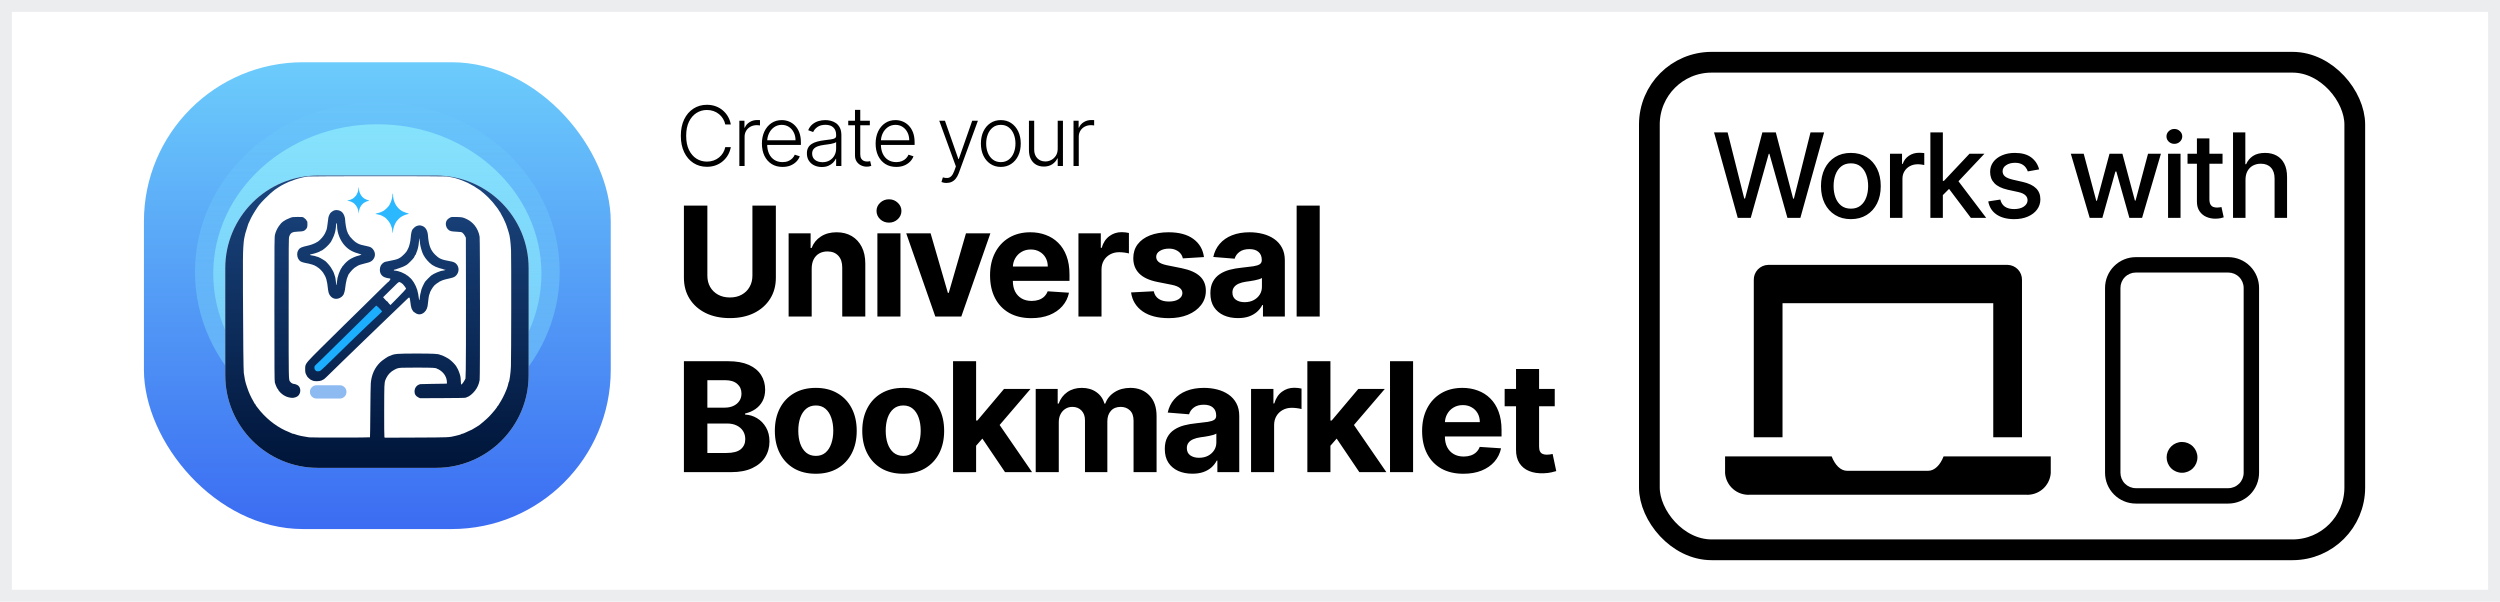 <svg width="241" height="58" viewBox="0 0 241 58" fill="none" xmlns="http://www.w3.org/2000/svg">
<rect x="0.572" y="0.572" width="239.855" height="56.855" fill="white"/>
<rect x="0.572" y="0.572" width="239.855" height="56.855" stroke="#ECEDEF" stroke-width="1.145"/>
<path d="M70.451 12H69.916C69.877 11.801 69.805 11.617 69.701 11.449C69.598 11.278 69.47 11.13 69.314 11.003C69.159 10.876 68.983 10.777 68.786 10.707C68.589 10.637 68.376 10.602 68.147 10.602C67.779 10.602 67.444 10.698 67.141 10.889C66.84 11.081 66.598 11.362 66.416 11.733C66.237 12.102 66.147 12.555 66.147 13.091C66.147 13.631 66.237 14.085 66.416 14.454C66.598 14.824 66.84 15.104 67.141 15.296C67.444 15.485 67.779 15.579 68.147 15.579C68.376 15.579 68.589 15.544 68.786 15.474C68.983 15.404 69.159 15.307 69.314 15.182C69.47 15.055 69.598 14.906 69.701 14.736C69.805 14.565 69.877 14.381 69.916 14.182H70.451C70.403 14.449 70.314 14.698 70.184 14.929C70.055 15.158 69.89 15.359 69.689 15.531C69.49 15.704 69.261 15.838 69.002 15.935C68.742 16.031 68.457 16.079 68.147 16.079C67.658 16.079 67.224 15.957 66.846 15.713C66.467 15.467 66.169 15.12 65.954 14.673C65.74 14.226 65.632 13.699 65.632 13.091C65.632 12.483 65.74 11.956 65.954 11.508C66.169 11.062 66.467 10.716 66.846 10.472C67.224 10.225 67.658 10.102 68.147 10.102C68.457 10.102 68.742 10.151 69.002 10.247C69.261 10.342 69.49 10.476 69.689 10.651C69.89 10.823 70.055 11.024 70.184 11.253C70.314 11.482 70.403 11.731 70.451 12ZM71.273 16V11.636H71.765V12.307H71.802C71.889 12.087 72.04 11.91 72.256 11.776C72.474 11.639 72.72 11.571 72.995 11.571C73.037 11.571 73.083 11.572 73.134 11.574C73.185 11.576 73.228 11.578 73.262 11.579V12.094C73.239 12.09 73.2 12.084 73.143 12.077C73.086 12.069 73.024 12.065 72.958 12.065C72.731 12.065 72.528 12.114 72.35 12.21C72.174 12.305 72.035 12.437 71.933 12.605C71.83 12.774 71.779 12.966 71.779 13.182V16H71.273ZM75.436 16.091C75.029 16.091 74.677 15.996 74.379 15.807C74.082 15.616 73.852 15.351 73.689 15.014C73.528 14.675 73.448 14.285 73.448 13.844C73.448 13.404 73.528 13.014 73.689 12.673C73.852 12.331 74.076 12.062 74.362 11.869C74.65 11.674 74.983 11.577 75.36 11.577C75.596 11.577 75.825 11.62 76.044 11.707C76.264 11.793 76.461 11.924 76.635 12.102C76.811 12.278 76.951 12.501 77.053 12.77C77.155 13.037 77.206 13.353 77.206 13.719V13.969H73.797V13.523H76.689C76.689 13.242 76.632 12.991 76.519 12.767C76.407 12.542 76.251 12.364 76.05 12.233C75.851 12.102 75.621 12.037 75.36 12.037C75.083 12.037 74.84 12.111 74.629 12.258C74.419 12.406 74.254 12.601 74.135 12.844C74.018 13.086 73.958 13.351 73.956 13.639V13.906C73.956 14.253 74.016 14.556 74.135 14.815C74.256 15.073 74.428 15.273 74.649 15.415C74.871 15.557 75.133 15.628 75.436 15.628C75.643 15.628 75.824 15.596 75.979 15.531C76.136 15.467 76.268 15.381 76.374 15.273C76.482 15.163 76.563 15.043 76.618 14.912L77.098 15.068C77.032 15.252 76.923 15.421 76.772 15.577C76.622 15.732 76.434 15.857 76.209 15.952C75.986 16.044 75.728 16.091 75.436 16.091ZM79.219 16.099C78.956 16.099 78.716 16.048 78.498 15.946C78.28 15.842 78.107 15.692 77.978 15.497C77.849 15.3 77.785 15.062 77.785 14.781C77.785 14.565 77.825 14.383 77.907 14.236C77.988 14.088 78.104 13.967 78.253 13.872C78.403 13.777 78.58 13.703 78.785 13.648C78.989 13.593 79.215 13.55 79.461 13.52C79.705 13.49 79.912 13.463 80.08 13.44C80.251 13.418 80.38 13.382 80.469 13.332C80.558 13.283 80.603 13.204 80.603 13.094V12.992C80.603 12.694 80.514 12.46 80.336 12.29C80.16 12.117 79.906 12.031 79.574 12.031C79.26 12.031 79.003 12.1 78.805 12.239C78.608 12.377 78.469 12.54 78.39 12.727L77.91 12.554C78.008 12.315 78.144 12.125 78.319 11.983C78.493 11.839 78.688 11.736 78.904 11.673C79.12 11.609 79.339 11.577 79.56 11.577C79.727 11.577 79.9 11.598 80.08 11.642C80.262 11.686 80.43 11.761 80.586 11.869C80.741 11.975 80.867 12.124 80.964 12.315C81.06 12.505 81.109 12.745 81.109 13.037V16H80.603V15.31H80.572C80.511 15.438 80.421 15.563 80.302 15.685C80.182 15.806 80.033 15.905 79.853 15.983C79.673 16.061 79.462 16.099 79.219 16.099ZM79.287 15.636C79.556 15.636 79.789 15.577 79.986 15.457C80.183 15.338 80.335 15.18 80.441 14.983C80.549 14.784 80.603 14.565 80.603 14.327V13.696C80.565 13.732 80.501 13.764 80.412 13.793C80.325 13.821 80.224 13.847 80.109 13.869C79.995 13.89 79.881 13.908 79.768 13.923C79.654 13.938 79.552 13.952 79.461 13.963C79.215 13.993 79.004 14.041 78.83 14.105C78.656 14.169 78.522 14.258 78.43 14.372C78.337 14.484 78.29 14.628 78.29 14.804C78.29 15.069 78.385 15.275 78.574 15.421C78.764 15.564 79.001 15.636 79.287 15.636ZM83.853 11.636V12.077H81.77V11.636H83.853ZM82.421 10.591H82.929V14.861C82.929 15.043 82.96 15.186 83.023 15.29C83.085 15.392 83.167 15.465 83.267 15.508C83.368 15.55 83.475 15.571 83.588 15.571C83.654 15.571 83.711 15.567 83.759 15.56C83.806 15.55 83.848 15.541 83.884 15.531L83.992 15.989C83.942 16.008 83.882 16.025 83.81 16.04C83.738 16.057 83.649 16.065 83.543 16.065C83.357 16.065 83.178 16.025 83.006 15.943C82.835 15.862 82.695 15.741 82.585 15.579C82.476 15.419 82.421 15.219 82.421 14.98V10.591ZM86.398 16.091C85.991 16.091 85.639 15.996 85.341 15.807C85.044 15.616 84.814 15.351 84.651 15.014C84.49 14.675 84.41 14.285 84.41 13.844C84.41 13.404 84.49 13.014 84.651 12.673C84.814 12.331 85.038 12.062 85.324 11.869C85.612 11.674 85.945 11.577 86.322 11.577C86.558 11.577 86.787 11.62 87.006 11.707C87.226 11.793 87.423 11.924 87.597 12.102C87.773 12.278 87.912 12.501 88.015 12.77C88.117 13.037 88.168 13.353 88.168 13.719V13.969H84.759V13.523H87.651C87.651 13.242 87.594 12.991 87.481 12.767C87.369 12.542 87.213 12.364 87.012 12.233C86.813 12.102 86.583 12.037 86.322 12.037C86.045 12.037 85.802 12.111 85.591 12.258C85.381 12.406 85.216 12.601 85.097 12.844C84.98 13.086 84.92 13.351 84.918 13.639V13.906C84.918 14.253 84.978 14.556 85.097 14.815C85.218 15.073 85.39 15.273 85.611 15.415C85.833 15.557 86.095 15.628 86.398 15.628C86.605 15.628 86.785 15.596 86.941 15.531C87.098 15.467 87.23 15.381 87.336 15.273C87.444 15.163 87.525 15.043 87.58 14.912L88.06 15.068C87.994 15.252 87.885 15.421 87.734 15.577C87.584 15.732 87.396 15.857 87.171 15.952C86.948 16.044 86.69 16.091 86.398 16.091ZM91.245 17.636C91.144 17.636 91.051 17.627 90.963 17.608C90.876 17.589 90.807 17.568 90.756 17.546L90.892 17.099C91.065 17.152 91.218 17.171 91.353 17.156C91.487 17.143 91.606 17.082 91.711 16.974C91.815 16.868 91.908 16.706 91.989 16.486L92.148 16.043L90.543 11.636H91.091L92.387 15.332H92.427L93.722 11.636H94.27L92.424 16.69C92.346 16.901 92.25 17.076 92.137 17.216C92.023 17.358 91.891 17.463 91.742 17.531C91.594 17.601 91.428 17.636 91.245 17.636ZM96.479 16.091C96.103 16.091 95.769 15.995 95.479 15.804C95.192 15.613 94.966 15.348 94.803 15.011C94.64 14.672 94.559 14.281 94.559 13.838C94.559 13.391 94.64 12.998 94.803 12.659C94.966 12.318 95.192 12.053 95.479 11.864C95.769 11.672 96.103 11.577 96.479 11.577C96.856 11.577 97.189 11.672 97.477 11.864C97.764 12.055 97.99 12.32 98.153 12.659C98.317 12.998 98.4 13.391 98.4 13.838C98.4 14.281 98.318 14.672 98.156 15.011C97.993 15.348 97.766 15.613 97.477 15.804C97.189 15.995 96.856 16.091 96.479 16.091ZM96.479 15.628C96.782 15.628 97.039 15.546 97.249 15.383C97.46 15.221 97.619 15.004 97.727 14.733C97.836 14.462 97.891 14.164 97.891 13.838C97.891 13.512 97.836 13.213 97.727 12.94C97.619 12.668 97.46 12.449 97.249 12.284C97.039 12.119 96.782 12.037 96.479 12.037C96.178 12.037 95.922 12.119 95.71 12.284C95.499 12.449 95.339 12.668 95.229 12.94C95.121 13.213 95.067 13.512 95.067 13.838C95.067 14.164 95.121 14.462 95.229 14.733C95.339 15.004 95.499 15.221 95.71 15.383C95.92 15.546 96.176 15.628 96.479 15.628ZM101.963 14.332V11.636H102.468V16H101.963V15.276H101.923C101.821 15.499 101.659 15.686 101.437 15.835C101.216 15.983 100.945 16.057 100.625 16.057C100.346 16.057 100.099 15.996 99.883 15.875C99.667 15.752 99.498 15.572 99.375 15.335C99.251 15.098 99.19 14.808 99.19 14.463V11.636H99.696V14.432C99.696 14.773 99.796 15.047 99.997 15.256C100.198 15.462 100.455 15.565 100.77 15.565C100.966 15.565 101.156 15.518 101.338 15.423C101.52 15.329 101.669 15.19 101.787 15.008C101.904 14.825 101.963 14.599 101.963 14.332ZM103.487 16V11.636H103.979V12.307H104.016C104.103 12.087 104.254 11.91 104.47 11.776C104.688 11.639 104.934 11.571 105.209 11.571C105.25 11.571 105.297 11.572 105.348 11.574C105.399 11.576 105.442 11.578 105.476 11.579V12.094C105.453 12.09 105.413 12.084 105.356 12.077C105.3 12.069 105.238 12.065 105.172 12.065C104.945 12.065 104.742 12.114 104.564 12.21C104.388 12.305 104.249 12.437 104.146 12.605C104.044 12.774 103.993 12.966 103.993 13.182V16H103.487Z" fill="black"/>
<path d="M72.533 19.822H74.793V26.765C74.793 27.545 74.607 28.227 74.235 28.812C73.866 29.396 73.349 29.852 72.684 30.18C72.02 30.503 71.245 30.665 70.361 30.665C69.474 30.665 68.698 30.503 68.033 30.18C67.368 29.852 66.852 29.396 66.483 28.812C66.114 28.227 65.929 27.545 65.929 26.765V19.822H68.19V26.572C68.19 26.98 68.278 27.341 68.456 27.658C68.637 27.975 68.891 28.224 69.218 28.405C69.545 28.586 69.926 28.676 70.361 28.676C70.8 28.676 71.181 28.586 71.505 28.405C71.832 28.224 72.084 27.975 72.261 27.658C72.442 27.341 72.533 26.98 72.533 26.572V19.822ZM78.247 25.878V30.514H76.023V22.495H78.143V23.91H78.237C78.414 23.444 78.712 23.075 79.129 22.803C79.547 22.528 80.053 22.391 80.649 22.391C81.205 22.391 81.691 22.513 82.105 22.756C82.519 23 82.841 23.348 83.071 23.8C83.301 24.249 83.415 24.785 83.415 25.408V30.514H81.192V25.805C81.195 25.314 81.07 24.931 80.816 24.656C80.562 24.378 80.212 24.239 79.766 24.239C79.467 24.239 79.203 24.303 78.973 24.432C78.747 24.561 78.569 24.749 78.44 24.996C78.315 25.239 78.251 25.533 78.247 25.878ZM84.58 30.514V22.495H86.804V30.514H84.58ZM85.697 21.462C85.367 21.462 85.083 21.352 84.846 21.133C84.613 20.91 84.497 20.644 84.497 20.334C84.497 20.028 84.613 19.765 84.846 19.546C85.083 19.323 85.367 19.212 85.697 19.212C86.028 19.212 86.31 19.323 86.543 19.546C86.78 19.765 86.898 20.028 86.898 20.334C86.898 20.644 86.78 20.91 86.543 21.133C86.31 21.352 86.028 21.462 85.697 21.462ZM95.473 22.495L92.67 30.514H90.164L87.361 22.495H89.71L91.375 28.232H91.459L93.119 22.495H95.473ZM99.419 30.67C98.594 30.67 97.884 30.503 97.289 30.169C96.697 29.831 96.241 29.355 95.921 28.739C95.601 28.119 95.441 27.387 95.441 26.541C95.441 25.716 95.601 24.992 95.921 24.369C96.241 23.746 96.692 23.261 97.273 22.913C97.858 22.565 98.544 22.391 99.33 22.391C99.859 22.391 100.352 22.476 100.807 22.647C101.267 22.814 101.667 23.066 102.008 23.404C102.353 23.741 102.621 24.166 102.812 24.677C103.003 25.185 103.099 25.78 103.099 26.463V27.073H96.328V25.695H101.006C101.006 25.375 100.936 25.091 100.797 24.844C100.658 24.597 100.465 24.404 100.218 24.265C99.974 24.122 99.69 24.051 99.367 24.051C99.029 24.051 98.73 24.129 98.469 24.286C98.211 24.439 98.009 24.646 97.863 24.907C97.717 25.165 97.642 25.452 97.639 25.768V27.079C97.639 27.475 97.712 27.818 97.858 28.107C98.008 28.396 98.218 28.619 98.49 28.775C98.761 28.932 99.083 29.01 99.455 29.01C99.703 29.01 99.929 28.975 100.134 28.906C100.339 28.836 100.515 28.732 100.661 28.593C100.807 28.453 100.919 28.283 100.995 28.081L103.052 28.217C102.948 28.711 102.734 29.142 102.41 29.511C102.09 29.877 101.676 30.162 101.168 30.367C100.663 30.569 100.08 30.67 99.419 30.67ZM103.962 30.514V22.495H106.118V23.894H106.202C106.348 23.397 106.593 23.021 106.938 22.767C107.283 22.509 107.679 22.38 108.128 22.38C108.24 22.38 108.36 22.387 108.488 22.401C108.617 22.415 108.73 22.434 108.828 22.459V24.432C108.723 24.401 108.579 24.373 108.395 24.348C108.21 24.324 108.041 24.312 107.888 24.312C107.561 24.312 107.269 24.383 107.011 24.526C106.757 24.665 106.555 24.86 106.406 25.111C106.259 25.361 106.186 25.65 106.186 25.977V30.514H103.962ZM116.061 24.782L114.025 24.907C113.99 24.733 113.916 24.576 113.801 24.437C113.686 24.294 113.535 24.181 113.347 24.098C113.162 24.011 112.941 23.967 112.684 23.967C112.339 23.967 112.048 24.04 111.812 24.187C111.575 24.329 111.457 24.521 111.457 24.761C111.457 24.952 111.533 25.114 111.687 25.246C111.84 25.379 112.102 25.485 112.475 25.565L113.926 25.857C114.706 26.017 115.287 26.275 115.67 26.63C116.052 26.985 116.244 27.451 116.244 28.029C116.244 28.554 116.089 29.015 115.779 29.412C115.473 29.809 115.052 30.119 114.516 30.341C113.983 30.561 113.369 30.67 112.673 30.67C111.612 30.67 110.766 30.449 110.136 30.007C109.51 29.562 109.142 28.956 109.035 28.191L111.222 28.076C111.288 28.399 111.448 28.646 111.702 28.817C111.956 28.984 112.282 29.068 112.678 29.068C113.068 29.068 113.381 28.993 113.618 28.843C113.858 28.69 113.98 28.493 113.983 28.253C113.98 28.051 113.895 27.886 113.728 27.757C113.561 27.625 113.303 27.524 112.955 27.454L111.566 27.178C110.783 27.021 110.2 26.75 109.818 26.363C109.438 25.977 109.249 25.485 109.249 24.886C109.249 24.371 109.388 23.927 109.666 23.555C109.948 23.183 110.343 22.895 110.851 22.694C111.363 22.492 111.961 22.391 112.647 22.391C113.66 22.391 114.457 22.605 115.038 23.033C115.623 23.461 115.964 24.044 116.061 24.782ZM119.343 30.665C118.831 30.665 118.375 30.576 117.975 30.399C117.575 30.218 117.258 29.952 117.025 29.6C116.795 29.245 116.68 28.803 116.68 28.274C116.68 27.829 116.762 27.454 116.926 27.152C117.089 26.849 117.312 26.605 117.594 26.421C117.876 26.236 118.196 26.097 118.554 26.003C118.916 25.909 119.296 25.843 119.693 25.805C120.159 25.756 120.535 25.711 120.82 25.669C121.106 25.624 121.313 25.558 121.441 25.471C121.57 25.384 121.635 25.255 121.635 25.084V25.053C121.635 24.723 121.53 24.467 121.321 24.286C121.116 24.105 120.824 24.014 120.444 24.014C120.044 24.014 119.726 24.103 119.489 24.281C119.252 24.455 119.096 24.674 119.019 24.938L116.962 24.771C117.067 24.284 117.272 23.863 117.578 23.508C117.885 23.149 118.28 22.875 118.763 22.683C119.251 22.488 119.814 22.391 120.455 22.391C120.9 22.391 121.327 22.443 121.734 22.547C122.144 22.652 122.508 22.814 122.825 23.033C123.145 23.252 123.397 23.534 123.582 23.879C123.766 24.22 123.858 24.629 123.858 25.105V30.514H121.749V29.402H121.687C121.558 29.652 121.386 29.873 121.17 30.065C120.954 30.253 120.695 30.401 120.392 30.509C120.089 30.613 119.74 30.665 119.343 30.665ZM119.98 29.13C120.307 29.13 120.596 29.066 120.846 28.937C121.097 28.805 121.293 28.627 121.436 28.405C121.579 28.182 121.65 27.93 121.65 27.648V26.797C121.581 26.842 121.485 26.884 121.363 26.922C121.245 26.957 121.111 26.99 120.961 27.021C120.811 27.049 120.662 27.075 120.512 27.1C120.362 27.12 120.227 27.14 120.105 27.157C119.844 27.195 119.616 27.256 119.421 27.34C119.226 27.423 119.075 27.536 118.967 27.679C118.859 27.818 118.805 27.992 118.805 28.201C118.805 28.504 118.915 28.735 119.134 28.895C119.357 29.052 119.639 29.13 119.98 29.13ZM127.22 19.822V30.514H124.996V19.822H127.22ZM65.929 45.514V34.822H70.21C70.996 34.822 71.653 34.939 72.178 35.172C72.704 35.405 73.099 35.729 73.363 36.143C73.627 36.554 73.76 37.027 73.76 37.563C73.76 37.981 73.676 38.348 73.509 38.665C73.342 38.978 73.112 39.235 72.82 39.437C72.531 39.636 72.201 39.776 71.828 39.86V39.964C72.235 39.982 72.617 40.097 72.972 40.309C73.33 40.521 73.621 40.819 73.843 41.202C74.066 41.581 74.177 42.033 74.177 42.559C74.177 43.126 74.036 43.633 73.754 44.078C73.476 44.52 73.064 44.87 72.517 45.127C71.971 45.385 71.297 45.514 70.497 45.514H65.929ZM68.19 43.666H70.032C70.662 43.666 71.122 43.546 71.411 43.306C71.7 43.062 71.844 42.738 71.844 42.334C71.844 42.039 71.772 41.778 71.63 41.551C71.487 41.325 71.284 41.148 71.019 41.019C70.758 40.89 70.447 40.826 70.085 40.826H68.19V43.666ZM68.19 39.296H69.865C70.175 39.296 70.45 39.242 70.69 39.134C70.934 39.023 71.125 38.866 71.264 38.665C71.407 38.463 71.478 38.221 71.478 37.939C71.478 37.553 71.341 37.241 71.066 37.005C70.795 36.768 70.408 36.65 69.907 36.65H68.19V39.296ZM78.641 45.67C77.831 45.67 77.129 45.498 76.538 45.154C75.949 44.805 75.495 44.322 75.175 43.702C74.855 43.079 74.695 42.357 74.695 41.536C74.695 40.708 74.855 39.984 75.175 39.364C75.495 38.741 75.949 38.257 76.538 37.913C77.129 37.565 77.831 37.391 78.641 37.391C79.452 37.391 80.152 37.565 80.74 37.913C81.332 38.257 81.787 38.741 82.108 39.364C82.428 39.984 82.588 40.708 82.588 41.536C82.588 42.357 82.428 43.079 82.108 43.702C81.787 44.322 81.332 44.805 80.74 45.154C80.152 45.498 79.452 45.67 78.641 45.67ZM78.652 43.948C79.021 43.948 79.329 43.843 79.576 43.634C79.823 43.422 80.009 43.133 80.134 42.768C80.263 42.402 80.328 41.986 80.328 41.52C80.328 41.054 80.263 40.638 80.134 40.272C80.009 39.907 79.823 39.618 79.576 39.406C79.329 39.194 79.021 39.087 78.652 39.087C78.279 39.087 77.966 39.194 77.712 39.406C77.462 39.618 77.272 39.907 77.143 40.272C77.018 40.638 76.955 41.054 76.955 41.52C76.955 41.986 77.018 42.402 77.143 42.768C77.272 43.133 77.462 43.422 77.712 43.634C77.966 43.843 78.279 43.948 78.652 43.948ZM87.069 45.67C86.258 45.67 85.557 45.498 84.965 45.154C84.377 44.805 83.923 44.322 83.603 43.702C83.282 43.079 83.122 42.357 83.122 41.536C83.122 40.708 83.282 39.984 83.603 39.364C83.923 38.741 84.377 38.257 84.965 37.913C85.557 37.565 86.258 37.391 87.069 37.391C87.88 37.391 88.579 37.565 89.168 37.913C89.759 38.257 90.215 38.741 90.535 39.364C90.855 39.984 91.016 40.708 91.016 41.536C91.016 42.357 90.855 43.079 90.535 43.702C90.215 44.322 89.759 44.805 89.168 45.154C88.579 45.498 87.88 45.67 87.069 45.67ZM87.079 43.948C87.448 43.948 87.756 43.843 88.003 43.634C88.251 43.422 88.437 43.133 88.562 42.768C88.691 42.402 88.755 41.986 88.755 41.52C88.755 41.054 88.691 40.638 88.562 40.272C88.437 39.907 88.251 39.618 88.003 39.406C87.756 39.194 87.448 39.087 87.079 39.087C86.707 39.087 86.394 39.194 86.14 39.406C85.889 39.618 85.699 39.907 85.571 40.272C85.445 40.638 85.383 41.054 85.383 41.52C85.383 41.986 85.445 42.402 85.571 42.768C85.699 43.133 85.889 43.422 86.14 43.634C86.394 43.843 86.707 43.948 87.079 43.948ZM93.889 43.206L93.894 40.539H94.218L96.786 37.495H99.339L95.888 41.525H95.361L93.889 43.206ZM91.874 45.514V34.822H94.097V45.514H91.874ZM96.885 45.514L94.525 42.021L96.008 40.45L99.49 45.514H96.885ZM99.842 45.514V37.495H101.961V38.91H102.055C102.222 38.44 102.501 38.069 102.89 37.798C103.28 37.526 103.747 37.391 104.289 37.391C104.839 37.391 105.307 37.528 105.694 37.803C106.08 38.075 106.338 38.444 106.466 38.91H106.55C106.713 38.45 107.009 38.083 107.437 37.808C107.869 37.53 108.379 37.391 108.967 37.391C109.715 37.391 110.322 37.629 110.789 38.106C111.259 38.579 111.494 39.251 111.494 40.121V45.514H109.275V40.559C109.275 40.114 109.157 39.78 108.92 39.557C108.683 39.334 108.387 39.223 108.032 39.223C107.629 39.223 107.314 39.352 107.088 39.609C106.861 39.864 106.748 40.199 106.748 40.617V45.514H104.592V40.513C104.592 40.119 104.479 39.806 104.253 39.573C104.03 39.34 103.736 39.223 103.371 39.223C103.124 39.223 102.901 39.286 102.702 39.411C102.508 39.533 102.353 39.705 102.238 39.928C102.123 40.147 102.066 40.405 102.066 40.7V45.514H99.842ZM114.949 45.665C114.437 45.665 113.981 45.576 113.581 45.399C113.181 45.218 112.864 44.952 112.631 44.6C112.401 44.245 112.286 43.803 112.286 43.274C112.286 42.829 112.368 42.455 112.532 42.152C112.695 41.849 112.918 41.605 113.2 41.421C113.482 41.236 113.802 41.097 114.16 41.003C114.522 40.909 114.902 40.843 115.298 40.805C115.765 40.756 116.141 40.711 116.426 40.669C116.711 40.624 116.919 40.558 117.047 40.471C117.176 40.384 117.24 40.255 117.24 40.084V40.053C117.24 39.723 117.136 39.467 116.927 39.286C116.722 39.105 116.43 39.014 116.05 39.014C115.65 39.014 115.332 39.103 115.095 39.281C114.858 39.455 114.702 39.674 114.625 39.938L112.568 39.771C112.673 39.284 112.878 38.863 113.184 38.508C113.49 38.15 113.885 37.874 114.369 37.683C114.856 37.488 115.42 37.391 116.061 37.391C116.506 37.391 116.932 37.443 117.34 37.547C117.75 37.652 118.114 37.814 118.431 38.033C118.751 38.252 119.003 38.534 119.188 38.879C119.372 39.22 119.464 39.629 119.464 40.105V45.514H117.355V44.402H117.293C117.164 44.652 116.992 44.873 116.776 45.065C116.56 45.253 116.301 45.401 115.998 45.508C115.695 45.613 115.345 45.665 114.949 45.665ZM115.586 44.13C115.913 44.13 116.202 44.066 116.452 43.937C116.703 43.805 116.899 43.627 117.042 43.405C117.185 43.182 117.256 42.93 117.256 42.648V41.797C117.186 41.842 117.091 41.884 116.969 41.922C116.851 41.957 116.717 41.99 116.567 42.021C116.417 42.049 116.268 42.075 116.118 42.1C115.968 42.12 115.833 42.14 115.711 42.157C115.45 42.195 115.222 42.256 115.027 42.34C114.832 42.423 114.681 42.536 114.573 42.679C114.465 42.818 114.411 42.992 114.411 43.201C114.411 43.504 114.521 43.735 114.74 43.895C114.963 44.052 115.245 44.13 115.586 44.13ZM120.602 45.514V37.495H122.758V38.894H122.841C122.987 38.397 123.233 38.021 123.577 37.767C123.922 37.509 124.319 37.38 124.767 37.38C124.879 37.38 124.999 37.387 125.128 37.401C125.256 37.415 125.37 37.434 125.467 37.459V39.432C125.363 39.401 125.218 39.373 125.034 39.348C124.849 39.324 124.68 39.312 124.527 39.312C124.2 39.312 123.908 39.383 123.65 39.526C123.396 39.665 123.194 39.86 123.045 40.111C122.899 40.361 122.825 40.65 122.825 40.977V45.514H120.602ZM128.044 43.206L128.049 40.539H128.373L130.941 37.495H133.494L130.043 41.525H129.516L128.044 43.206ZM126.029 45.514V34.822H128.253V45.514H126.029ZM131.04 45.514L128.681 42.021L130.163 40.45L133.645 45.514H131.04ZM136.221 34.822V45.514H133.997V34.822H136.221ZM141.068 45.67C140.244 45.67 139.534 45.503 138.939 45.169C138.347 44.831 137.891 44.355 137.571 43.739C137.251 43.119 137.091 42.387 137.091 41.541C137.091 40.716 137.251 39.992 137.571 39.369C137.891 38.746 138.342 38.261 138.923 37.913C139.508 37.565 140.193 37.391 140.98 37.391C141.509 37.391 142.001 37.476 142.457 37.647C142.916 37.814 143.317 38.066 143.658 38.404C144.002 38.741 144.27 39.166 144.462 39.677C144.653 40.185 144.749 40.781 144.749 41.463V42.074H137.978V40.695H142.655C142.655 40.375 142.586 40.092 142.447 39.844C142.307 39.597 142.114 39.404 141.867 39.265C141.624 39.122 141.34 39.051 141.016 39.051C140.679 39.051 140.379 39.129 140.118 39.286C139.861 39.439 139.659 39.646 139.513 39.907C139.367 40.164 139.292 40.452 139.288 40.768V42.079C139.288 42.475 139.361 42.818 139.508 43.107C139.657 43.396 139.868 43.619 140.139 43.775C140.411 43.932 140.733 44.01 141.105 44.01C141.352 44.01 141.578 43.975 141.784 43.906C141.989 43.836 142.165 43.732 142.311 43.593C142.457 43.453 142.568 43.283 142.645 43.081L144.702 43.217C144.597 43.711 144.383 44.142 144.06 44.511C143.74 44.877 143.325 45.162 142.817 45.367C142.313 45.569 141.73 45.67 141.068 45.67ZM149.877 37.495V39.166H145.048V37.495H149.877ZM146.145 35.574H148.368V43.05C148.368 43.255 148.4 43.415 148.462 43.53C148.525 43.641 148.612 43.72 148.723 43.765C148.838 43.81 148.97 43.833 149.12 43.833C149.225 43.833 149.329 43.824 149.433 43.807C149.538 43.786 149.618 43.77 149.673 43.76L150.023 45.414C149.912 45.449 149.755 45.489 149.553 45.535C149.352 45.583 149.106 45.613 148.817 45.623C148.281 45.644 147.812 45.573 147.408 45.409C147.008 45.246 146.696 44.992 146.473 44.647C146.251 44.303 146.141 43.867 146.145 43.342V35.574Z" fill="black"/>
<rect x="13.875" y="6" width="45" height="45" rx="15.341" fill="url(#paint0_linear_4104_9467)"/>
<ellipse cx="36.375" cy="26.215" rx="17.578" ry="16.348" fill="url(#paint1_linear_4104_9467)"/>
<ellipse cx="36.375" cy="26.391" rx="15.82" ry="14.414" fill="url(#paint2_linear_4104_9467)" fill-opacity="0.8"/>
<g filter="url(#filter0_d_4104_9467)">
<path d="M30.648 43.695C25.714 43.695 21.715 39.696 21.715 34.762V24.447C21.715 19.513 25.714 15.514 30.648 15.514H42.027C46.961 15.514 50.96 19.513 50.96 24.447V34.762C50.96 39.696 46.961 43.695 42.027 43.695H30.648Z" fill="#D9D9D9"/>
<path d="M30.648 43.695C25.714 43.695 21.715 39.696 21.715 34.762V24.447C21.715 19.513 25.714 15.514 30.648 15.514H42.027C46.961 15.514 50.96 19.513 50.96 24.447V34.762C50.96 39.696 46.961 43.695 42.027 43.695H30.648Z" fill="url(#paint3_linear_4104_9467)"/>
</g>
<path fill-rule="evenodd" clip-rule="evenodd" d="M29.715 17.012C29.384 17.059 29.137 17.103 29.091 17.123C29.065 17.134 29.009 17.149 28.966 17.156C28.805 17.181 28.088 17.42 27.857 17.525C27.194 17.826 27.076 17.893 26.467 18.311C26.299 18.427 25.904 18.785 25.514 19.176C25.276 19.415 25.164 19.538 24.974 19.771C24.826 19.953 24.384 20.651 24.264 20.894C24.238 20.946 24.205 21.009 24.189 21.035C24.165 21.074 24.094 21.226 23.935 21.581C23.906 21.645 23.732 22.202 23.648 22.501C23.621 22.596 23.59 22.736 23.579 22.813C23.567 22.89 23.546 22.996 23.53 23.047C23.514 23.099 23.48 23.457 23.454 23.843C23.416 24.423 23.41 25.178 23.421 28.181C23.438 32.781 23.468 35.691 23.502 35.951C23.561 36.41 23.662 36.886 23.749 37.118C23.762 37.154 23.798 37.261 23.827 37.355C23.957 37.773 24.201 38.312 24.433 38.697C24.469 38.757 24.513 38.838 24.53 38.876C24.547 38.915 24.573 38.947 24.589 38.947C24.605 38.947 24.626 38.978 24.636 39.017C24.646 39.055 24.686 39.122 24.725 39.165C24.765 39.208 24.822 39.281 24.852 39.328C24.882 39.375 25 39.522 25.115 39.656C25.893 40.56 26.847 41.256 27.849 41.65C28.008 41.713 28.152 41.776 28.168 41.791C28.184 41.806 28.231 41.818 28.271 41.818C28.312 41.818 28.375 41.833 28.411 41.853C28.448 41.872 28.556 41.908 28.651 41.932C28.747 41.957 28.91 41.998 29.013 42.024C29.116 42.05 29.313 42.086 29.45 42.102C29.587 42.119 29.746 42.145 29.803 42.16C29.919 42.191 35.633 42.188 35.665 42.156C35.676 42.145 35.692 41.05 35.7 39.722C35.708 38.395 35.728 37.146 35.744 36.948C35.813 36.112 36.123 35.431 36.68 34.898C36.843 34.742 37.45 34.328 37.516 34.328C37.541 34.328 37.598 34.309 37.644 34.286C37.995 34.106 38.304 34.081 40.147 34.081C41.753 34.081 42.246 34.106 42.422 34.201C42.457 34.219 42.506 34.234 42.53 34.234C42.627 34.234 43.272 34.573 43.364 34.671C43.373 34.68 43.453 34.748 43.542 34.822C43.709 34.959 44.02 35.325 44.02 35.383C44.02 35.401 44.037 35.435 44.059 35.458C44.103 35.505 44.178 35.658 44.245 35.842C44.38 36.204 44.404 36.326 44.419 36.692C44.427 36.902 44.445 37.074 44.458 37.074C44.509 37.074 44.667 36.879 44.767 36.693L44.873 36.497L44.9 35.623C44.915 35.143 44.923 32.087 44.919 28.834L44.91 22.918L44.816 22.736C44.765 22.636 44.669 22.511 44.602 22.457C44.485 22.363 44.475 22.36 44.04 22.34C43.797 22.329 43.538 22.303 43.465 22.282C42.981 22.143 42.805 21.448 43.172 21.122C43.223 21.076 43.325 21.008 43.398 20.971C43.521 20.908 43.563 20.904 44.032 20.918C44.572 20.934 44.634 20.948 45.035 21.144C45.295 21.271 45.55 21.476 45.753 21.723C45.995 22.016 46.187 22.456 46.236 22.829C46.282 23.176 46.284 36.386 46.238 36.637C46.164 37.042 46.032 37.348 45.796 37.655C45.571 37.95 45.223 38.233 45.03 38.279C44.981 38.29 44.921 38.316 44.897 38.335C44.866 38.359 44.213 38.372 42.67 38.378L40.486 38.387L40.34 38.316C40.077 38.188 39.959 38.008 39.961 37.738C39.964 37.379 40.183 37.104 40.524 37.031C40.568 37.021 41.053 37.011 41.602 37.007C42.15 37.004 42.708 36.995 42.841 36.988L43.083 36.976L43.081 36.846C43.077 36.413 42.848 35.997 42.465 35.726C42.349 35.645 42.233 35.578 42.207 35.578C42.18 35.577 42.144 35.562 42.127 35.545C42.035 35.453 41.765 35.439 40.163 35.438L40.034 35.438C38.76 35.438 38.487 35.438 38.251 35.53C38.187 35.556 38.125 35.588 38.047 35.628L38.033 35.636L38.018 35.644C37.682 35.818 37.414 36.086 37.26 36.401L37.253 36.416L37.246 36.431C37.242 36.437 37.239 36.443 37.236 36.449L37.231 36.459C37.201 36.522 37.175 36.575 37.153 36.629C37.043 36.904 37.042 37.222 37.036 39.164L37.036 39.281L37.036 39.378L37.035 39.519C37.031 41.012 37.04 42.073 37.057 42.118L37.086 42.194L40.108 42.181C43.286 42.168 43.31 42.167 43.879 42.023C43.982 41.997 44.15 41.955 44.251 41.93C44.352 41.904 44.45 41.869 44.468 41.85C44.486 41.832 44.524 41.818 44.553 41.818C44.616 41.818 44.813 41.735 45.194 41.55C45.351 41.474 45.49 41.412 45.504 41.412C45.517 41.412 45.575 41.377 45.631 41.334C45.687 41.291 45.746 41.256 45.762 41.256C45.778 41.256 45.849 41.214 45.92 41.162C45.991 41.111 46.057 41.069 46.066 41.069C46.127 41.069 46.864 40.449 47.139 40.165C47.508 39.785 47.955 39.237 47.955 39.165C47.955 39.148 47.967 39.134 47.981 39.134C47.996 39.134 48.024 39.102 48.044 39.064C48.064 39.025 48.105 38.956 48.135 38.91C48.369 38.549 48.617 38.073 48.765 37.698C48.802 37.604 48.845 37.499 48.86 37.464C48.906 37.359 49.017 36.973 49.017 36.919C49.017 36.891 49.029 36.855 49.045 36.839C49.114 36.764 49.229 35.932 49.253 35.327C49.286 34.51 49.296 24.821 49.265 24.14C49.23 23.373 49.147 22.713 49.049 22.439C49.034 22.396 48.991 22.256 48.954 22.127C48.917 21.998 48.867 21.849 48.843 21.794C48.818 21.74 48.798 21.682 48.798 21.664C48.798 21.647 48.778 21.593 48.753 21.544C48.729 21.496 48.685 21.4 48.656 21.331C48.562 21.105 48.473 20.928 48.358 20.736C48.295 20.632 48.234 20.517 48.222 20.479C48.211 20.441 48.19 20.41 48.177 20.41C48.164 20.41 48.122 20.348 48.084 20.272C48.047 20.196 48.005 20.13 47.993 20.124C47.981 20.119 47.922 20.044 47.863 19.958C47.671 19.68 47.398 19.361 47.064 19.024C46.911 18.87 46.505 18.51 46.413 18.446C46.342 18.397 46.327 18.385 46.209 18.288C46.168 18.254 46.117 18.226 46.095 18.226C46.074 18.226 46.048 18.205 46.039 18.179C46.029 18.154 46 18.132 45.975 18.132C45.95 18.132 45.925 18.121 45.92 18.107C45.908 18.079 45.538 17.852 45.504 17.852C45.491 17.852 45.422 17.812 45.349 17.763C45.129 17.614 44.267 17.267 43.864 17.164C43.645 17.109 43.277 17.041 43.02 17.01C42.734 16.975 29.961 16.976 29.715 17.012ZM32.002 20.402C32.024 20.381 32.091 20.34 32.152 20.311C32.398 20.192 32.765 20.256 32.98 20.456C33.144 20.607 33.276 20.956 33.276 21.235C33.276 21.442 33.382 22.073 33.446 22.252C33.529 22.482 33.599 22.626 33.626 22.626C33.639 22.626 33.651 22.641 33.651 22.659C33.651 22.718 33.788 22.889 34.027 23.126C34.196 23.293 34.33 23.393 34.496 23.474C34.718 23.583 34.851 23.621 35.415 23.738C35.702 23.798 35.815 23.857 35.945 24.015C36.159 24.274 36.204 24.593 36.064 24.868C35.917 25.158 35.709 25.283 35.197 25.389C35.059 25.418 34.901 25.46 34.844 25.485C34.788 25.509 34.723 25.528 34.7 25.528C34.639 25.528 34.31 25.709 34.166 25.821C33.94 25.997 33.557 26.461 33.557 26.558C33.557 26.572 33.537 26.624 33.513 26.672C33.489 26.721 33.454 26.811 33.435 26.873C33.384 27.039 33.276 27.646 33.275 27.773C33.274 27.905 33.173 28.301 33.114 28.4C32.908 28.75 32.43 28.91 32.104 28.739C31.819 28.589 31.662 28.317 31.62 27.9C31.533 27.03 31.44 26.713 31.148 26.285C31.027 26.11 30.734 25.819 30.649 25.793C30.617 25.782 30.59 25.761 30.59 25.744C30.59 25.729 30.573 25.715 30.553 25.715C30.533 25.715 30.495 25.696 30.468 25.673C30.339 25.562 29.92 25.432 29.389 25.339C29.286 25.321 29.188 25.295 29.17 25.281C29.152 25.267 29.102 25.247 29.06 25.237C28.948 25.21 28.822 25.081 28.731 24.904C28.63 24.703 28.622 24.368 28.715 24.193C28.878 23.885 28.968 23.841 29.84 23.637C29.969 23.607 30.207 23.52 30.368 23.443C30.603 23.332 30.707 23.26 30.885 23.082C31.122 22.846 31.291 22.607 31.383 22.376C31.414 22.299 31.459 22.189 31.484 22.132C31.508 22.075 31.55 21.829 31.576 21.586C31.602 21.343 31.638 21.07 31.655 20.981C31.692 20.794 31.817 20.541 31.903 20.481C31.935 20.459 31.979 20.423 32.002 20.402ZM26.881 21.799C27.144 21.411 27.399 21.225 27.966 21.006C28.187 20.921 28.229 20.915 28.688 20.913C29.164 20.91 29.179 20.912 29.297 20.991C29.43 21.08 29.556 21.217 29.558 21.274C29.559 21.294 29.577 21.316 29.598 21.323C29.626 21.332 29.637 21.419 29.637 21.614C29.636 21.917 29.605 21.997 29.423 22.165C29.296 22.283 29.196 22.306 28.742 22.325C28.164 22.349 28.017 22.43 27.882 22.801C27.829 22.946 27.826 23.296 27.827 29.71C27.827 30.042 27.827 30.358 27.827 30.659V30.669C27.827 36.365 27.827 36.603 27.941 36.755C27.946 36.762 27.951 36.768 27.957 36.775C27.963 36.783 27.97 36.792 27.978 36.802C28.063 36.917 28.229 37.012 28.345 37.012C28.455 37.012 28.694 37.115 28.778 37.199C29.026 37.446 28.999 37.926 28.725 38.169C28.607 38.274 28.37 38.354 28.178 38.354C27.974 38.354 27.634 38.266 27.491 38.177C27.427 38.137 27.366 38.104 27.355 38.104C27.329 38.104 27.053 37.88 27.009 37.823C26.989 37.797 26.937 37.734 26.892 37.683C26.848 37.631 26.811 37.572 26.811 37.55C26.811 37.529 26.8 37.511 26.787 37.511C26.741 37.511 26.567 37.129 26.495 36.871C26.459 36.74 26.452 35.625 26.452 29.788C26.452 23.094 26.454 22.852 26.511 22.614C26.579 22.333 26.699 22.069 26.881 21.799ZM39.755 22.133C39.945 21.901 40.084 21.797 40.264 21.755C40.437 21.714 40.494 21.716 40.673 21.769C41.007 21.868 41.217 22.201 41.255 22.689C41.33 23.656 41.499 24.108 41.96 24.566C42.33 24.934 42.574 25.04 43.348 25.173C43.707 25.234 43.867 25.303 44.002 25.456C44.278 25.767 44.271 26.216 43.987 26.54C43.858 26.686 43.724 26.751 43.411 26.821C42.962 26.921 42.788 26.966 42.661 27.016C42.463 27.095 42.271 27.195 42.271 27.221C42.271 27.234 42.255 27.244 42.235 27.244C42.204 27.244 41.971 27.418 41.88 27.509C41.707 27.682 41.428 28.157 41.428 28.278C41.428 28.303 41.415 28.338 41.399 28.354C41.361 28.393 41.28 28.877 41.257 29.21C41.225 29.642 41.128 29.893 40.913 30.094C40.667 30.323 40.365 30.366 40.1 30.21C39.916 30.101 39.803 30.008 39.803 29.966C39.803 29.949 39.784 29.919 39.76 29.9C39.736 29.88 39.693 29.793 39.665 29.707C39.619 29.566 39.598 29.444 39.538 28.976C39.491 28.606 39.474 28.602 39.183 28.891C39.066 29.006 38.734 29.326 38.446 29.601C38.158 29.875 37.695 30.319 37.418 30.587C37.141 30.856 36.775 31.207 36.605 31.368C36.239 31.713 36.166 31.784 35.057 32.861C34.049 33.841 33.857 34.027 33.062 34.792C32.73 35.112 32.192 35.637 31.866 35.959C31.541 36.281 31.262 36.544 31.247 36.544C31.232 36.544 31.201 36.562 31.178 36.584C31.155 36.606 31.066 36.652 30.98 36.685C30.774 36.766 30.278 36.769 30.137 36.69C30.086 36.661 30.031 36.638 30.017 36.638C29.961 36.637 29.649 36.371 29.612 36.292C29.6 36.267 29.579 36.226 29.564 36.2C29.437 35.979 29.419 35.902 29.419 35.591L29.419 35.562C29.419 35.455 29.419 35.37 29.434 35.288C29.489 34.995 29.746 34.739 30.926 33.562L31.012 33.477C31.767 32.723 32.757 31.746 33.211 31.306C33.664 30.866 34.508 30.039 35.085 29.469C37.24 27.34 37.435 27.151 37.463 27.151C37.479 27.151 37.492 27.14 37.492 27.127C37.492 27.114 37.529 27.064 37.573 27.016C37.667 26.915 37.653 26.839 37.541 26.839C37.43 26.839 37.184 26.779 37.055 26.72C36.776 26.594 36.617 26.334 36.618 26.005C36.62 25.688 36.739 25.468 37.001 25.3C37.089 25.244 37.141 25.231 37.695 25.123C38.222 25.02 38.365 24.973 38.607 24.817C38.774 24.71 39.163 24.316 39.214 24.203C39.229 24.168 39.27 24.093 39.304 24.037C39.447 23.8 39.57 23.302 39.598 22.846C39.616 22.555 39.692 22.211 39.755 22.133ZM32.329 22.252C32.355 22.14 32.383 21.927 32.392 21.778C32.404 21.562 32.416 21.51 32.451 21.524C32.484 21.536 32.495 21.606 32.495 21.8C32.495 22.446 32.801 23.211 33.251 23.689C33.635 24.098 34.005 24.3 34.744 24.502C34.843 24.529 34.866 24.545 34.822 24.554C34.788 24.561 34.745 24.578 34.728 24.592C34.711 24.605 34.648 24.626 34.588 24.638C34.317 24.691 33.884 24.883 33.638 25.058C33.459 25.185 33.22 25.417 33.117 25.565C33.077 25.622 33.026 25.68 33.004 25.694C32.982 25.707 32.964 25.738 32.964 25.761C32.964 25.785 32.951 25.808 32.936 25.814C32.897 25.829 32.725 26.18 32.654 26.392C32.544 26.721 32.502 26.913 32.484 27.168C32.459 27.538 32.421 27.592 32.398 27.291C32.375 26.983 32.317 26.668 32.258 26.538C32.234 26.484 32.214 26.426 32.214 26.409C32.214 26.336 32.039 25.991 31.884 25.761C31.733 25.535 31.351 25.122 31.293 25.122C31.281 25.122 31.219 25.084 31.157 25.036C31.094 24.988 30.973 24.917 30.887 24.878C30.801 24.839 30.706 24.793 30.676 24.777C30.646 24.761 30.597 24.748 30.567 24.748C30.537 24.748 30.475 24.728 30.429 24.704C30.383 24.681 30.257 24.651 30.148 24.639C29.818 24.601 29.8 24.537 30.106 24.486C30.328 24.448 30.871 24.256 30.871 24.215C30.871 24.203 30.91 24.183 30.957 24.172C31.004 24.16 31.049 24.141 31.058 24.129C31.067 24.118 31.134 24.067 31.208 24.017C31.373 23.905 31.668 23.621 31.793 23.453C31.844 23.384 31.894 23.321 31.904 23.313C31.924 23.296 32.144 22.838 32.182 22.735C32.263 22.514 32.287 22.433 32.329 22.252ZM40.422 23C40.41 23.043 40.392 23.198 40.381 23.344C40.352 23.733 40.274 24.054 40.127 24.394C40.104 24.448 40.084 24.508 40.084 24.526C40.084 24.545 40.072 24.561 40.056 24.561C40.041 24.561 40.012 24.599 39.993 24.647C39.973 24.694 39.935 24.775 39.907 24.826C39.847 24.939 39.319 25.469 39.206 25.531C39.161 25.555 39.056 25.612 38.972 25.658C38.887 25.703 38.678 25.785 38.507 25.84C38.335 25.894 38.171 25.952 38.141 25.968C38.111 25.983 38.058 25.996 38.024 25.996C37.989 25.996 37.961 26.017 37.961 26.043C37.961 26.076 37.994 26.09 38.076 26.09C38.202 26.09 38.508 26.164 38.679 26.237C38.944 26.349 39.209 26.498 39.21 26.535C39.21 26.547 39.23 26.558 39.255 26.558C39.28 26.558 39.312 26.576 39.326 26.598C39.339 26.62 39.411 26.684 39.484 26.741C39.769 26.963 40.061 27.441 40.221 27.947C40.28 28.132 40.365 28.571 40.367 28.699C40.368 28.748 40.388 28.831 40.411 28.883C40.454 28.976 40.454 28.975 40.457 28.802C40.459 28.621 40.539 28.2 40.627 27.899C40.677 27.731 40.917 27.231 40.997 27.132C41.069 27.041 41.472 26.637 41.567 26.56C41.796 26.374 42.471 26.092 42.697 26.088C42.746 26.088 42.828 26.068 42.88 26.044L42.974 26.001L42.874 25.999C42.819 25.997 42.767 25.984 42.757 25.969C42.748 25.953 42.687 25.931 42.623 25.919C42.48 25.893 42.151 25.789 42.076 25.746C42.046 25.729 42.006 25.715 41.987 25.715C41.968 25.715 41.889 25.673 41.813 25.622C41.737 25.57 41.663 25.528 41.648 25.528C41.634 25.528 41.526 25.439 41.407 25.329C41.101 25.046 40.833 24.668 40.722 24.363C40.566 23.932 40.49 23.593 40.462 23.203C40.45 23.021 40.436 22.95 40.422 23ZM37.531 28.062C37.862 27.737 38.196 27.407 38.273 27.331C38.35 27.253 38.443 27.189 38.48 27.186C38.549 27.182 38.745 27.3 38.851 27.41C38.989 27.553 39.15 27.793 39.141 27.841C39.136 27.87 38.797 28.234 38.387 28.65L37.641 29.407L37.521 29.285C37.456 29.218 37.401 29.147 37.4 29.127C37.399 29.106 37.372 29.081 37.339 29.071C37.306 29.061 37.2 28.962 37.104 28.853L36.929 28.654L37.531 28.062Z" fill="white"/>
<path d="M36.227 29.494C36.21 29.511 35.928 29.788 35.601 30.109C35.273 30.43 34.156 31.53 33.118 32.555C32.08 33.578 31.137 34.505 31.024 34.614C30.91 34.723 30.703 34.921 30.563 35.055C30.315 35.292 30.309 35.301 30.309 35.446C30.309 35.566 30.326 35.612 30.401 35.694C30.482 35.782 30.512 35.795 30.653 35.795C30.779 35.795 30.837 35.776 30.928 35.709C31.043 35.623 31.502 35.183 32.449 34.25C33.425 33.29 34.964 31.799 35.477 31.317C35.66 31.145 35.877 30.942 35.959 30.864C36.041 30.787 36.272 30.572 36.472 30.385C36.672 30.199 36.836 30.033 36.836 30.016C36.836 29.979 36.316 29.459 36.282 29.462C36.269 29.462 36.245 29.477 36.227 29.494Z" fill="#1CAEFF"/>
<path fill-rule="evenodd" clip-rule="evenodd" d="M34.529 18.368C34.54 18.321 34.552 18.231 34.556 18.169C34.561 18.078 34.566 18.056 34.581 18.061C34.595 18.067 34.6 18.096 34.6 18.178C34.6 18.45 34.73 18.772 34.922 18.974C35.086 19.146 35.243 19.231 35.557 19.316C35.6 19.328 35.609 19.334 35.591 19.338C35.576 19.341 35.558 19.349 35.551 19.354C35.544 19.36 35.517 19.368 35.491 19.373C35.376 19.396 35.191 19.477 35.087 19.55C35.01 19.604 34.909 19.702 34.865 19.764C34.848 19.788 34.826 19.813 34.817 19.818C34.807 19.824 34.799 19.837 34.799 19.847C34.799 19.857 34.794 19.867 34.788 19.869C34.771 19.876 34.698 20.023 34.668 20.112C34.621 20.251 34.603 20.332 34.595 20.439C34.584 20.595 34.568 20.618 34.559 20.491C34.549 20.361 34.524 20.229 34.499 20.174C34.489 20.151 34.48 20.127 34.48 20.12C34.48 20.089 34.405 19.944 34.34 19.847C34.275 19.752 34.112 19.578 34.088 19.578C34.083 19.578 34.056 19.561 34.03 19.541C34.003 19.521 33.951 19.491 33.915 19.475C33.878 19.458 33.838 19.439 33.825 19.432C33.812 19.425 33.791 19.42 33.779 19.42C33.766 19.42 33.739 19.412 33.72 19.402C33.7 19.392 33.647 19.379 33.6 19.374C33.459 19.358 33.452 19.331 33.582 19.309C33.677 19.294 33.908 19.213 33.908 19.195C33.908 19.19 33.925 19.182 33.944 19.177C33.965 19.172 33.984 19.164 33.988 19.159C33.992 19.154 34.02 19.133 34.052 19.112C34.122 19.065 34.248 18.945 34.301 18.874C34.322 18.845 34.344 18.819 34.348 18.815C34.357 18.808 34.45 18.616 34.466 18.572C34.501 18.479 34.511 18.445 34.529 18.368Z" fill="#2BB8FF"/>
<path fill-rule="evenodd" clip-rule="evenodd" d="M37.787 19.131C37.804 19.059 37.822 18.923 37.828 18.828C37.836 18.69 37.844 18.656 37.867 18.665C37.888 18.673 37.895 18.718 37.895 18.842C37.895 19.255 38.094 19.745 38.386 20.052C38.635 20.314 38.876 20.442 39.355 20.572C39.419 20.59 39.434 20.599 39.405 20.605C39.383 20.61 39.356 20.621 39.345 20.63C39.334 20.638 39.292 20.651 39.253 20.659C39.078 20.693 38.797 20.816 38.637 20.928C38.521 21.009 38.366 21.158 38.299 21.253C38.273 21.289 38.24 21.326 38.226 21.335C38.211 21.344 38.199 21.363 38.199 21.378C38.199 21.393 38.191 21.409 38.182 21.412C38.156 21.422 38.045 21.647 37.999 21.782C37.927 21.993 37.9 22.116 37.888 22.279C37.872 22.516 37.847 22.551 37.833 22.358C37.818 22.161 37.779 21.959 37.742 21.876C37.726 21.841 37.713 21.804 37.713 21.793C37.713 21.746 37.599 21.526 37.499 21.378C37.4 21.234 37.152 20.969 37.115 20.969C37.107 20.969 37.067 20.944 37.027 20.914C36.986 20.883 36.907 20.838 36.851 20.813C36.796 20.788 36.734 20.759 36.715 20.748C36.696 20.738 36.664 20.73 36.644 20.73C36.624 20.729 36.584 20.717 36.554 20.702C36.525 20.686 36.443 20.668 36.372 20.66C36.158 20.636 36.146 20.595 36.345 20.561C36.489 20.538 36.841 20.415 36.841 20.388C36.841 20.381 36.866 20.368 36.897 20.36C36.927 20.353 36.957 20.341 36.963 20.333C36.968 20.326 37.012 20.294 37.06 20.262C37.167 20.19 37.358 20.008 37.44 19.9C37.473 19.856 37.505 19.816 37.512 19.81C37.525 19.8 37.668 19.507 37.692 19.441C37.744 19.299 37.76 19.247 37.787 19.131Z" fill="#2BB8FF"/>
<path fill-rule="evenodd" clip-rule="evenodd" d="M33.402 37.78C33.402 38.134 33.115 38.421 32.761 38.421H30.518C30.164 38.421 29.877 38.134 29.877 37.78C29.877 37.426 30.164 37.139 30.518 37.139H32.761C33.115 37.139 33.402 37.426 33.402 37.78Z" fill="#8CBAF1"/>
<rect x="159" y="6" width="68" height="47" rx="6" stroke="black" stroke-width="2"/>
<path d="M167.518 21L165.233 12.761H166.541L168.146 19.141H168.222L169.892 12.761H171.187L172.857 19.145H172.933L174.534 12.761H175.846L173.557 21H172.306L170.572 14.829H170.507L168.773 21H167.518ZM178.424 21.125C177.844 21.125 177.339 20.992 176.907 20.726C176.475 20.461 176.14 20.09 175.901 19.612C175.663 19.135 175.543 18.577 175.543 17.939C175.543 17.298 175.663 16.737 175.901 16.257C176.14 15.777 176.475 15.404 176.907 15.139C177.339 14.873 177.844 14.74 178.424 14.74C179.003 14.74 179.509 14.873 179.94 15.139C180.372 15.404 180.707 15.777 180.946 16.257C181.185 16.737 181.304 17.298 181.304 17.939C181.304 18.577 181.185 19.135 180.946 19.612C180.707 20.09 180.372 20.461 179.94 20.726C179.509 20.992 179.003 21.125 178.424 21.125ZM178.428 20.115C178.803 20.115 179.114 20.016 179.361 19.817C179.608 19.619 179.79 19.355 179.908 19.025C180.029 18.695 180.089 18.331 180.089 17.935C180.089 17.54 180.029 17.178 179.908 16.848C179.79 16.516 179.608 16.249 179.361 16.048C179.114 15.847 178.803 15.746 178.428 15.746C178.05 15.746 177.736 15.847 177.486 16.048C177.24 16.249 177.056 16.516 176.935 16.848C176.817 17.178 176.758 17.54 176.758 17.935C176.758 18.331 176.817 18.695 176.935 19.025C177.056 19.355 177.24 19.619 177.486 19.817C177.736 20.016 178.05 20.115 178.428 20.115ZM182.194 21V14.821H183.356V15.803H183.421C183.533 15.47 183.732 15.208 184.016 15.018C184.303 14.825 184.627 14.728 184.989 14.728C185.065 14.728 185.153 14.731 185.255 14.736C185.36 14.742 185.441 14.748 185.5 14.757V15.907C185.452 15.894 185.366 15.879 185.243 15.863C185.12 15.844 184.996 15.835 184.873 15.835C184.588 15.835 184.335 15.895 184.112 16.016C183.893 16.134 183.718 16.299 183.589 16.511C183.461 16.72 183.396 16.958 183.396 17.227V21H182.194ZM187.194 18.904L187.186 17.436H187.396L189.858 14.821H191.298L188.49 17.798H188.301L187.194 18.904ZM186.088 21V12.761H187.291V21H186.088ZM189.99 21L187.778 18.063L188.606 17.223L191.467 21H189.99ZM196.571 16.329L195.481 16.523C195.435 16.383 195.363 16.25 195.264 16.124C195.167 15.998 195.036 15.895 194.869 15.815C194.703 15.734 194.495 15.694 194.246 15.694C193.905 15.694 193.621 15.77 193.393 15.923C193.165 16.073 193.051 16.268 193.051 16.506C193.051 16.713 193.128 16.879 193.28 17.005C193.433 17.131 193.68 17.235 194.021 17.315L195.002 17.54C195.571 17.672 195.995 17.874 196.273 18.148C196.552 18.421 196.692 18.777 196.692 19.214C196.692 19.584 196.585 19.914 196.37 20.203C196.158 20.49 195.862 20.716 195.481 20.879C195.103 21.043 194.664 21.125 194.165 21.125C193.474 21.125 192.909 20.977 192.472 20.682C192.035 20.384 191.766 19.962 191.667 19.415L192.83 19.238C192.902 19.541 193.051 19.77 193.276 19.926C193.502 20.079 193.795 20.155 194.157 20.155C194.552 20.155 194.867 20.073 195.103 19.91C195.339 19.744 195.457 19.541 195.457 19.302C195.457 19.109 195.384 18.947 195.24 18.816C195.097 18.684 194.879 18.585 194.584 18.518L193.538 18.289C192.961 18.157 192.535 17.948 192.259 17.661C191.985 17.374 191.848 17.011 191.848 16.571C191.848 16.206 191.95 15.887 192.154 15.613C192.358 15.34 192.639 15.127 192.999 14.974C193.358 14.818 193.77 14.74 194.234 14.74C194.902 14.74 195.427 14.885 195.811 15.175C196.194 15.462 196.448 15.847 196.571 16.329ZM201.446 21L199.627 14.821H200.87L202.081 19.359H202.142L203.357 14.821H204.6L205.806 19.339H205.867L207.07 14.821H208.313L206.498 21H205.271L204.016 16.539H203.924L202.669 21H201.446ZM209.001 21V14.821H210.204V21H209.001ZM209.609 13.867C209.399 13.867 209.22 13.798 209.069 13.658C208.922 13.516 208.848 13.347 208.848 13.151C208.848 12.953 208.922 12.784 209.069 12.645C209.22 12.502 209.399 12.431 209.609 12.431C209.818 12.431 209.996 12.502 210.144 12.645C210.294 12.784 210.369 12.953 210.369 13.151C210.369 13.347 210.294 13.516 210.144 13.658C209.996 13.798 209.818 13.867 209.609 13.867ZM214.253 14.821V15.786H210.878V14.821H214.253ZM211.783 13.341H212.986V19.186C212.986 19.419 213.021 19.595 213.091 19.713C213.16 19.828 213.25 19.907 213.36 19.95C213.473 19.99 213.595 20.01 213.726 20.01C213.823 20.01 213.907 20.004 213.98 19.99C214.052 19.977 214.109 19.966 214.149 19.958L214.366 20.952C214.296 20.979 214.197 21.005 214.068 21.032C213.94 21.062 213.779 21.078 213.586 21.081C213.269 21.086 212.974 21.029 212.701 20.912C212.427 20.794 212.206 20.611 212.037 20.364C211.868 20.118 211.783 19.808 211.783 19.435V13.341ZM216.466 17.331V21H215.264V12.761H216.45V15.827H216.527C216.672 15.494 216.893 15.23 217.19 15.034C217.488 14.838 217.877 14.74 218.357 14.74C218.781 14.74 219.151 14.828 219.467 15.002C219.787 15.176 220.033 15.436 220.208 15.782C220.385 16.126 220.473 16.555 220.473 17.07V21H219.27V17.215C219.27 16.761 219.154 16.41 218.92 16.16C218.687 15.908 218.362 15.782 217.947 15.782C217.662 15.782 217.408 15.843 217.182 15.963C216.96 16.084 216.784 16.261 216.655 16.494C216.529 16.725 216.466 17.004 216.466 17.331Z" fill="black"/>
<path d="M214.804 26.273C215.198 26.273 215.575 26.429 215.854 26.708C216.132 26.986 216.289 27.364 216.289 27.758V45.575C216.289 45.969 216.132 46.346 215.854 46.625C215.575 46.903 215.198 47.06 214.804 47.06H205.895C205.502 47.06 205.124 46.903 204.845 46.625C204.567 46.346 204.411 45.969 204.411 45.575V27.758C204.411 27.364 204.567 26.986 204.845 26.708C205.124 26.429 205.502 26.273 205.895 26.273H214.804ZM205.895 24.788C205.108 24.788 204.352 25.101 203.796 25.658C203.239 26.215 202.926 26.97 202.926 27.758V45.575C202.926 46.363 203.239 47.118 203.796 47.675C204.352 48.232 205.108 48.544 205.895 48.544H214.804C215.592 48.544 216.347 48.232 216.904 47.675C217.461 47.118 217.774 46.363 217.774 45.575V27.758C217.774 26.97 217.461 26.215 216.904 25.658C216.347 25.101 215.592 24.788 214.804 24.788H205.895Z" fill="black"/>
<path d="M210.348 45.575C210.742 45.575 211.12 45.419 211.398 45.14C211.676 44.862 211.833 44.484 211.833 44.09C211.833 43.697 211.676 43.319 211.398 43.04C211.12 42.762 210.742 42.605 210.348 42.605C209.954 42.605 209.577 42.762 209.298 43.04C209.02 43.319 208.863 43.697 208.863 44.09C208.863 44.484 209.02 44.862 209.298 45.14C209.577 45.419 209.954 45.575 210.348 45.575Z" fill="black"/>
<path d="M187.36 44C187.037 44.831 186.492 45.385 185.873 45.385H178.061C177.433 45.385 176.898 44.831 176.574 44H166.297V45.616C166.344 46.208 166.622 46.758 167.072 47.147C167.521 47.535 168.105 47.732 168.698 47.694H195.292C195.885 47.732 196.469 47.535 196.918 47.147C197.367 46.758 197.645 46.208 197.693 45.616V44H187.36Z" fill="black"/>
<path d="M171.835 29.228H192.15V42.155H194.92V26.984C194.927 26.608 194.786 26.245 194.526 25.973C194.267 25.702 193.91 25.544 193.535 25.534H170.45C170.074 25.544 169.718 25.702 169.458 25.973C169.199 26.245 169.057 26.608 169.065 26.984V42.155H171.835V29.228Z" fill="black"/>
<defs>
<filter id="filter0_d_4104_9467" x="20.062" y="15.268" width="32.551" height="31.486" filterUnits="userSpaceOnUse" color-interpolation-filters="sRGB">
<feFlood flood-opacity="0" result="BackgroundImageFix"/>
<feColorMatrix in="SourceAlpha" type="matrix" values="0 0 0 0 0 0 0 0 0 0 0 0 0 0 0 0 0 0 127 0" result="hardAlpha"/>
<feOffset dy="1.406"/>
<feGaussianBlur stdDeviation="0.826"/>
<feComposite in2="hardAlpha" operator="out"/>
<feColorMatrix type="matrix" values="0 0 0 0 0.004 0 0 0 0 0.09 0 0 0 0 0.231 0 0 0 0.5 0"/>
<feBlend mode="normal" in2="BackgroundImageFix" result="effect1_dropShadow_4104_9467"/>
<feBlend mode="normal" in="SourceGraphic" in2="effect1_dropShadow_4104_9467" result="shape"/>
</filter>
<linearGradient id="paint0_linear_4104_9467" x1="36.375" y1="6" x2="36.375" y2="51" gradientUnits="userSpaceOnUse">
<stop stop-color="#6CCCFB"/>
<stop offset="1" stop-color="#3B6CF2"/>
</linearGradient>
<linearGradient id="paint1_linear_4104_9467" x1="36.375" y1="9.867" x2="36.375" y2="42.562" gradientUnits="userSpaceOnUse">
<stop stop-color="#6CCCFB" stop-opacity="0.2"/>
<stop offset="1" stop-color="#8EEBFD" stop-opacity="0.5"/>
</linearGradient>
<linearGradient id="paint2_linear_4104_9467" x1="36.375" y1="11.977" x2="36.375" y2="40.805" gradientUnits="userSpaceOnUse">
<stop stop-color="#8DEAFC"/>
<stop offset="1" stop-color="#8EEBFD" stop-opacity="0.5"/>
</linearGradient>
<linearGradient id="paint3_linear_4104_9467" x1="36.337" y1="15.514" x2="36.337" y2="43.695" gradientUnits="userSpaceOnUse">
<stop stop-color="#1B4680"/>
<stop offset="1" stop-color="#001539"/>
</linearGradient>
</defs>
</svg>
